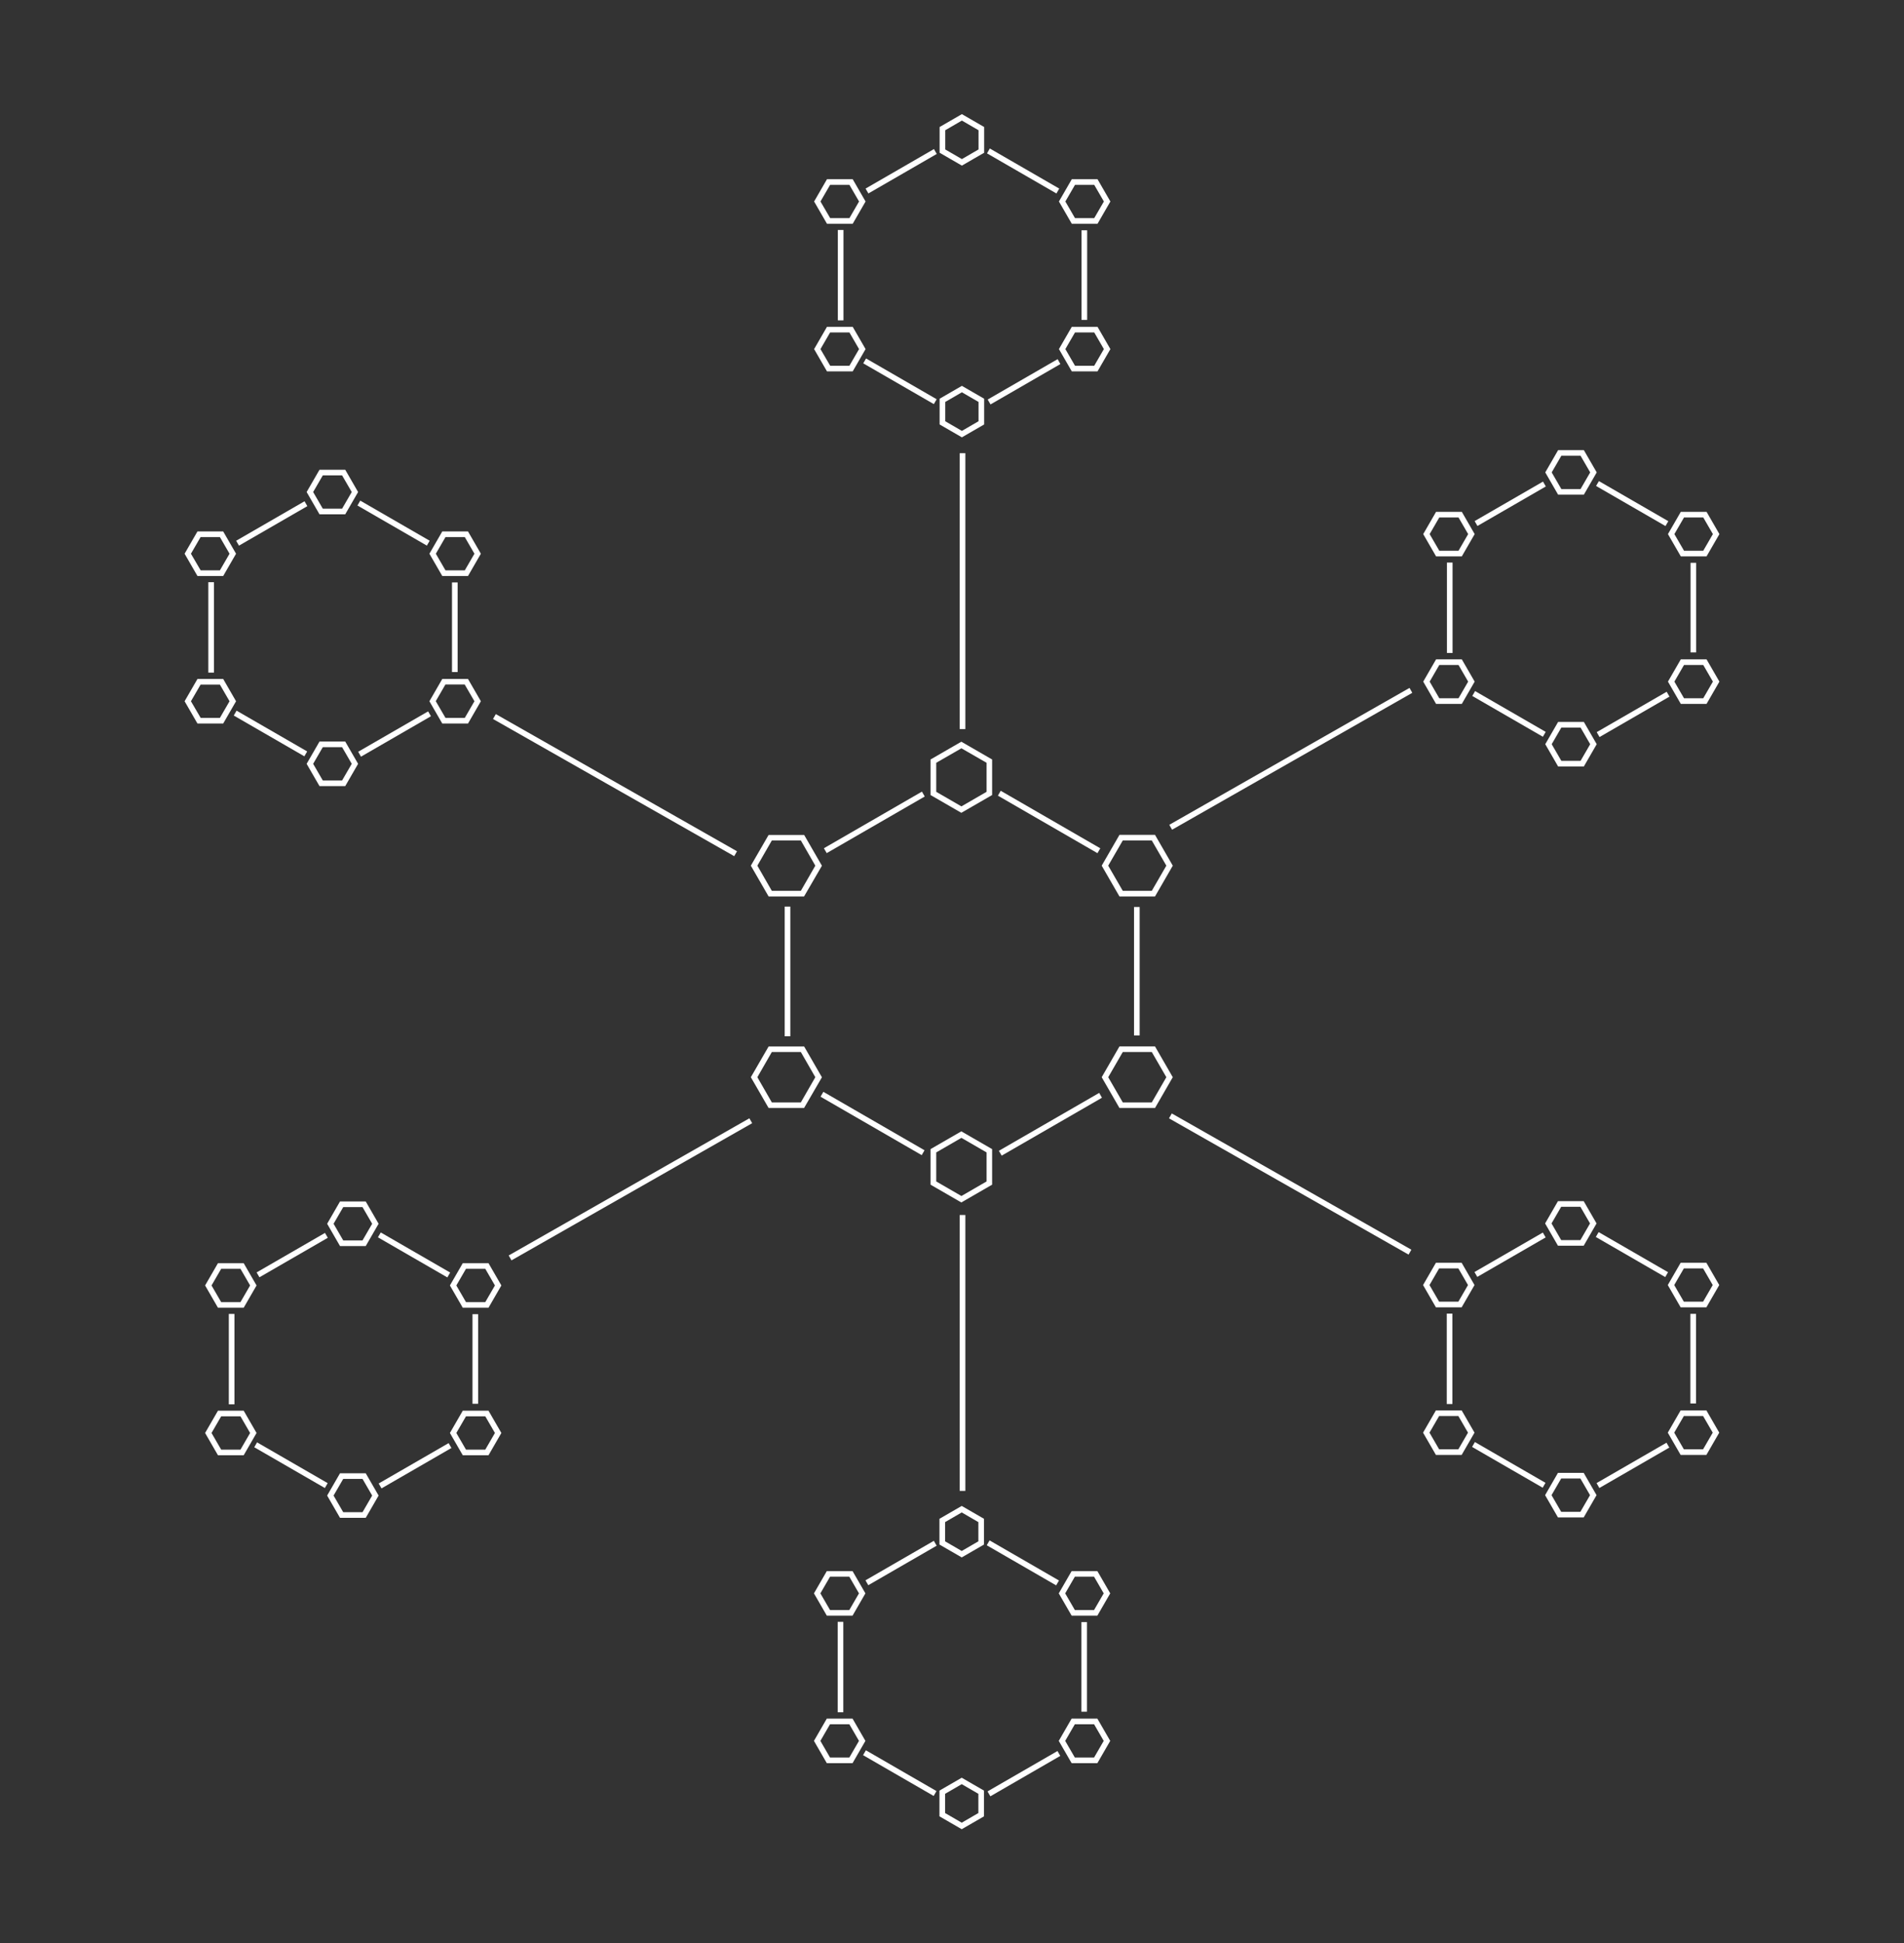 <?xml version="1.0" encoding="utf-8"?>
<!-- Generator: Adobe Illustrator 26.2.1, SVG Export Plug-In . SVG Version: 6.00 Build 0)  -->
<svg version="1.1" id="Шар_1" xmlns="http://www.w3.org/2000/svg" xmlns:xlink="http://www.w3.org/1999/xlink" x="0px" y="0px"
	 viewBox="0 0 2368.2 2415.9" style="enable-background:new 0 0 2368.2 2415.9;" xml:space="preserve">
<rect x="0" y="0" width="2368.2" height="2415.9" fill="#333333" stroke="none"/>
<style type="text/css">
	.st0{fill:#FFFFFF;}
</style>
<g>
	<g>
		<path class="st0" d="M633.8,1564.4c99.8-56.8,199.6-113.6,299.4-170.3"/>
		
			<rect x="611.4" y="1475.6" transform="matrix(0.869 -0.495 0.495 0.869 -629.012 581.16)" class="st0" width="344.5" height="7"/>
	</g>
	<g>
		<path class="st0" d="M1455.9,1029.2c99.6-56.7,199.2-113.3,298.8-170"/>
		
			<rect x="1433.4" y="940.6" transform="matrix(0.869 -0.495 0.495 0.869 -256.832 917.559)" class="st0" width="343.8" height="7"/>
	</g>
	<g>
		<path class="st0" d="M915.5,1061.8c-100-56.9-200-113.8-300-170.7"/>
		
			<rect x="762" y="803.8" transform="matrix(0.494 -0.869 0.869 0.494 -461.688 1158.965)" class="st0" width="7" height="345.2"/>
	</g>
	<g>
		<path class="st0" d="M1754.7,1557.2c-99.3-56.5-198.7-113-298-169.5"/>
		
			<rect x="1602.3" y="1301" transform="matrix(0.494 -0.869 0.869 0.494 -468.092 2140.038)" class="st0" width="7" height="342.9"/>
	</g>
	<g>
		<rect x="1193.7" y="563.4" class="st0" width="7" height="343"/>
	</g>
	<g>
		<rect x="1193.7" y="1510.5" class="st0" width="7" height="343"/>
	</g>
	<g>
		<g>
			<rect x="1017.1" y="1018.9" transform="matrix(0.866 -0.5 0.5 0.866 -365.492 680.738)" class="st0" width="140.8" height="7"/>
		</g>
		<g>
			
				<rect x="1081.8" y="1324.1" transform="matrix(0.5 -0.866 0.866 0.5 -666.978 1638.228)" class="st0" width="7" height="145.3"/>
		</g>
		<g>
			<rect x="1410.5" y="1127.6" class="st0" width="7" height="159.7"/>
		</g>
		<g>
			<polygon class="st0" points="1245.9,1436.7 1242.4,1430.7 1367.2,1358.7 1370.6,1364.7 1368.8,1365.8 			"/>
		</g>
		<g>
			<rect x="976" y="1127.1" class="st0" width="7" height="161.2"/>
		</g>
		<g>
			<rect x="1301.4" y="950.4" transform="matrix(0.5 -0.866 0.866 0.5 -232.548 1640.99)" class="st0" width="7" height="143"/>
		</g>
		<g>
			<path class="st0" d="M1195.7,1010.5l-38.3-22.1v-44.2l38.3-22.1l38.3,22.1v44.2L1195.7,1010.5z M1164.5,984.4l31.3,18.1
				l31.3-18.1v-36.1l-31.3-18l-31.3,18V984.4z"/>
		</g>
		<g>
			<path class="st0" d="M1436.6,1114.5h-44.2l-22.1-38.3l22.1-38.3h44.2l22.1,38.3L1436.6,1114.5z M1396.5,1107.5h36.1l18.1-31.3
				l-18.1-31.3h-36.1l-18.1,31.3L1396.5,1107.5z"/>
		</g>
		<g>
			<path class="st0" d="M1436.6,1377.5h-44.2l-22.1-38.3l22.1-38.3h44.2l22.1,38.3L1436.6,1377.5z M1396.5,1370.5h36.1l18.1-31.3
				l-18.1-31.3h-36.1l-18.1,31.3L1396.5,1370.5z"/>
		</g>
		<g>
			<path class="st0" d="M1195.7,1494.9l-38.3-22.1v-44.2l38.3-22.1l38.3,22.1v44.2L1195.7,1494.9z M1164.5,1468.8l31.3,18.1
				l31.3-18.1v-36.1l-31.3-18.1l-31.3,18.1V1468.8z"/>
		</g>
		<g>
			<path class="st0" d="M1000.1,1377.5H956l-22.1-38.3L956,1301h44.2l22.1,38.3L1000.1,1377.5z M960,1370.5h36.1l18-31.3l-18-31.3
				H960l-18,31.3L960,1370.5z"/>
		</g>
		<g>
			<path class="st0" d="M1000.1,1114.5H956l-22.1-38.3L956,1038h44.2l22.1,38.3L1000.1,1114.5z M960,1107.5h36.1l18-31.3l-18-31.3
				H960l-18,31.3L960,1107.5z"/>
		</g>
	</g>
	<g>
		<g>
			<rect x="1829.4" y="622.8" transform="matrix(0.866 -0.5 0.5 0.866 -61.502 1023.173)" class="st0" width="98.2" height="7"/>
		</g>
		<g>
			<rect x="1873.4" y="836.8" transform="matrix(0.5 -0.866 0.866 0.5 169.863 2069.205)" class="st0" width="7" height="101.4"/>
		</g>
		<g>
			<rect x="2102.7" y="699.7" class="st0" width="7" height="111.4"/>
		</g>
		<g>
			<polygon class="st0" points="1989.5,916.3 1986,910.2 2073,860 2076.5,866.1 2075.2,866.8 			"/>
		</g>
		<g>
			<rect x="1799.7" y="699.4" class="st0" width="7" height="112.4"/>
		</g>
		<g>
			<rect x="2026.7" y="576.2" transform="matrix(0.5 -0.866 0.866 0.5 472.867 2071.176)" class="st0" width="7" height="99.7"/>
		</g>
		<g>
			<path class="st0" d="M1970,615h-32l-16-27.7l16-27.7h32l16,27.7L1970,615z M1942,608h23.9l12-20.7l-12-20.7H1942l-12,20.7
				L1942,608z"/>
		</g>
		<g>
			<path class="st0" d="M2122.6,691.7h-32l-16-27.7l16-27.7h32l16,27.7L2122.6,691.7z M2094.6,684.7h23.9l12-20.7l-12-20.7h-23.9
				l-12,20.7L2094.6,684.7z"/>
		</g>
		<g>
			<path class="st0" d="M2122.6,875.1h-32l-16-27.7l16-27.7h32l16,27.7L2122.6,875.1z M2094.6,868.1h23.9l12-20.7l-12-20.7h-23.9
				l-12,20.7L2094.6,868.1z"/>
		</g>
		<g>
			<path class="st0" d="M1970,952.9h-32l-16-27.7l16-27.7h32l16,27.7L1970,952.9z M1942,945.9h23.9l12-20.7l-12-20.7H1942l-12,20.7
				L1942,945.9z"/>
		</g>
		<g>
			<path class="st0" d="M1818.2,875.1h-32l-16-27.7l16-27.7h32l16,27.7L1818.2,875.1z M1790.2,868.1h23.9l12-20.7l-12-20.7h-23.9
				l-12,20.7L1790.2,868.1z"/>
		</g>
		<g>
			<path class="st0" d="M1818.2,691.7h-32l-16-27.7l16-27.7h32l16,27.7L1818.2,691.7z M1790.2,684.7h23.9l12-20.7l-12-20.7h-23.9
				l-12,20.7L1790.2,684.7z"/>
		</g>
	</g>
	<g>
		<g>
			<rect x="288.9" y="647.3" transform="matrix(0.866 -0.5 0.5 0.866 -280.109 256.176)" class="st0" width="98.2" height="7"/>
		</g>
		<g>
			<rect x="332.9" y="861.2" transform="matrix(0.5 -0.866 0.866 0.5 -621.493 747.255)" class="st0" width="7" height="101.4"/>
		</g>
		<g>
			<rect x="562.2" y="724.1" class="st0" width="7" height="111.4"/>
		</g>
		<g>
			<polygon class="st0" points="449,940.7 445.5,934.6 532.5,884.4 536,890.4 534.7,891.2 			"/>
		</g>
		<g>
			<rect x="259.1" y="723.8" class="st0" width="7" height="112.4"/>
		</g>
		<g>
			<rect x="486.1" y="600.5" transform="matrix(0.5 -0.866 0.866 0.5 -318.491 749.169)" class="st0" width="7" height="99.7"/>
		</g>
		<g>
			<path class="st0" d="M429.4,639.4h-32l-16-27.7l16-27.7h32l16,27.7L429.4,639.4z M401.5,632.4h24l12-20.7l-12-20.7h-24l-12,20.7
				L401.5,632.4z"/>
		</g>
		<g>
			<path class="st0" d="M582.1,716.1h-32l-16-27.7l16-27.7h32l16,27.7L582.1,716.1z M554.1,709.1h24l12-20.7l-12-20.7h-24l-12,20.7
				L554.1,709.1z"/>
		</g>
		<g>
			<path class="st0" d="M582.1,899.5h-32l-16-27.7l16-27.7h32l16,27.7L582.1,899.5z M554.1,892.5h24l12-20.7L578,851h-24l-12,20.7
				L554.1,892.5z"/>
		</g>
		<g>
			<path class="st0" d="M429.4,977.3h-32l-16-27.7l16-27.7h32l16,27.7L429.4,977.3z M401.5,970.3h24l12-20.7l-12-20.7h-24l-12,20.7
				L401.5,970.3z"/>
		</g>
		<g>
			<path class="st0" d="M277.6,899.5h-32l-16-27.7l16-27.7h32l16,27.7L277.6,899.5z M249.6,892.5h23.9l12-20.7l-12-20.7h-24
				l-12,20.7L249.6,892.5z"/>
		</g>
		<g>
			<path class="st0" d="M277.6,716.1h-32l-16-27.7l16-27.7h32l16,27.7L277.6,716.1z M249.6,709.1h23.9l12-20.7l-12-20.7h-24
				l-12,20.7L249.6,709.1z"/>
		</g>
	</g>
	<g>
		<g>
			<rect x="1071.8" y="209.4" transform="matrix(0.866 -0.5 0.5 0.866 43.726 588.996)" class="st0" width="98.2" height="7"/>
		</g>
		<g>
			<rect x="1115.9" y="423.3" transform="matrix(0.5 -0.866 0.866 0.5 149.171 1206.425)" class="st0" width="7" height="101.4"/>
		</g>
		<g>
			<rect x="1345.2" y="286.3" class="st0" width="7" height="111.4"/>
		</g>
		<g>
			<polygon class="st0" points="1232,502.8 1228.5,496.7 1315.5,446.5 1318.9,452.6 1317.7,453.3 			"/>
		</g>
		<g>
			<rect x="1042.1" y="285.9" class="st0" width="7" height="112.4"/>
		</g>
		<g>
			<rect x="1269.1" y="162.7" transform="matrix(0.5 -0.866 0.866 0.5 452.194 1208.361)" class="st0" width="7" height="99.7"/>
		</g>
		<g>
			<path class="st0" d="M1196.4,205.9l-27.7-16v-32l27.7-16l27.7,16v32L1196.4,205.9z M1175.7,185.8l20.7,12l20.7-12v-23.9l-20.7-12
				l-20.7,12V185.8z"/>
		</g>
		<g>
			<path class="st0" d="M1365.1,278.2h-32l-16-27.7l16-27.7h32l16,27.7L1365.1,278.2z M1337.1,271.2h23.9l12-20.7l-12-20.7h-23.9
				l-12,20.7L1337.1,271.2z"/>
		</g>
		<g>
			<path class="st0" d="M1365.1,461.7h-32l-16-27.7l16-27.7h32l16,27.7L1365.1,461.7z M1337.1,454.7h23.9l12-20.7l-12-20.7h-23.9
				l-12,20.7L1337.1,454.7z"/>
		</g>
		<g>
			<path class="st0" d="M1196.4,543.7l-27.7-16v-32l27.7-16l27.7,16v32L1196.4,543.7z M1175.7,523.7l20.7,12l20.7-12v-24l-20.7-12
				l-20.7,12V523.7z"/>
		</g>
		<g>
			<path class="st0" d="M1060.6,461.7h-32l-16-27.7l16-27.7h32l16,27.7L1060.6,461.7z M1032.6,454.7h23.9l12-20.7l-12-20.7h-24
				l-12,20.7L1032.6,454.7z"/>
		</g>
		<g>
			<path class="st0" d="M1060.6,278.2h-32l-16-27.7l16-27.7h32l16,27.7L1060.6,278.2z M1032.6,271.2h23.9l12-20.7l-12-20.7h-24
				l-12,20.7L1032.6,271.2z"/>
		</g>
	</g>
	<g>
		<g>
			
				<rect x="1829.2" y="1556.4" transform="matrix(0.866 -0.5 0.5 0.866 -528.334 1148.166)" class="st0" width="98.2" height="7"/>
		</g>
		<g>
			
				<rect x="1873.2" y="1770.4" transform="matrix(0.5 -0.866 0.866 0.5 -638.788 2535.832)" class="st0" width="7" height="101.4"/>
		</g>
		<g>
			<rect x="2102.5" y="1633.4" class="st0" width="7" height="111.4"/>
		</g>
		<g>
			<polygon class="st0" points="1989.3,1849.9 1985.8,1843.8 2072.8,1793.6 2076.3,1799.7 2075,1800.4 			"/>
		</g>
		<g>
			<rect x="1799.5" y="1633.1" class="st0" width="7" height="112.4"/>
		</g>
		<g>
			
				<rect x="2026.4" y="1509.8" transform="matrix(0.5 -0.866 0.866 0.5 -335.803 2537.789)" class="st0" width="7" height="99.7"/>
		</g>
		<g>
			<path class="st0" d="M1969.8,1548.7h-32l-16-27.7l16-27.7h32l16,27.7L1969.8,1548.7z M1941.8,1541.7h23.9l12-20.7l-12-20.7h-23.9
				l-12,20.7L1941.8,1541.7z"/>
		</g>
		<g>
			<path class="st0" d="M2122.4,1625.3h-32l-16-27.7l16-27.7h32l16,27.7L2122.4,1625.3z M2094.4,1618.3h23.9l12-20.7l-12-20.7h-23.9
				l-12,20.7L2094.4,1618.3z"/>
		</g>
		<g>
			<path class="st0" d="M2122.4,1808.8h-32l-16-27.7l16-27.7h32l16,27.7L2122.4,1808.8z M2094.4,1801.8h23.9l12-20.7l-12-20.7h-23.9
				l-12,20.7L2094.4,1801.8z"/>
		</g>
		<g>
			<path class="st0" d="M1969.8,1886.5h-32l-16-27.7l16-27.7h32l16,27.7L1969.8,1886.5z M1941.8,1879.5h23.9l12-20.7l-12-20.7h-23.9
				l-12,20.7L1941.8,1879.5z"/>
		</g>
		<g>
			<path class="st0" d="M1818,1808.8h-32l-16-27.7l16-27.7h32l16,27.7L1818,1808.8z M1790,1801.8h23.9l12-20.7l-12-20.7H1790
				l-12,20.7L1790,1801.8z"/>
		</g>
		<g>
			<path class="st0" d="M1818,1625.3h-32l-16-27.7l16-27.7h32l16,27.7L1818,1625.3z M1790,1618.3h23.9l12-20.7l-12-20.7H1790
				l-12,20.7L1790,1618.3z"/>
		</g>
	</g>
	<g>
		<g>
			<rect x="314.4" y="1556.9" transform="matrix(0.866 -0.5 0.5 0.866 -731.536 390.808)" class="st0" width="98.2" height="7"/>
		</g>
		<g>
			
				<rect x="358.4" y="1770.9" transform="matrix(0.5 -0.866 0.866 0.5 -1396.552 1224.153)" class="st0" width="7" height="101.4"/>
		</g>
		<g>
			<rect x="587.7" y="1633.8" class="st0" width="7" height="111.4"/>
		</g>
		<g>
			<polygon class="st0" points="474.5,1850.4 471,1844.3 558,1794.1 561.5,1800.2 560.2,1800.9 			"/>
		</g>
		<g>
			<rect x="284.6" y="1633.5" class="st0" width="7" height="112.4"/>
		</g>
		<g>
			<rect x="511.5" y="1510.3" transform="matrix(0.5 -0.866 0.866 0.5 -1093.588 1226.068)" class="st0" width="7" height="99.7"/>
		</g>
		<g>
			<path class="st0" d="M454.9,1549.1h-32l-16-27.7l16-27.7h32l16,27.7L454.9,1549.1z M426.9,1542.1h24l12-20.7l-12-20.7h-24
				l-12,20.7L426.9,1542.1z"/>
		</g>
		<g>
			<path class="st0" d="M607.6,1625.8h-32l-16-27.7l16-27.7h32l16,27.7L607.6,1625.8z M579.6,1618.8h24l12-20.7l-12-20.7h-24
				l-12,20.7L579.6,1618.8z"/>
		</g>
		<g>
			<path class="st0" d="M607.6,1809.2h-32l-16-27.7l16-27.7h32l16,27.7L607.6,1809.2z M579.6,1802.2h24l12-20.7l-12-20.7h-24
				l-12,20.7L579.6,1802.2z"/>
		</g>
		<g>
			<path class="st0" d="M454.9,1887h-32l-16-27.7l16-27.7h32l16,27.7L454.9,1887z M426.9,1880h24l12-20.7l-12-20.7h-24l-12,20.7
				L426.9,1880z"/>
		</g>
		<g>
			<path class="st0" d="M303.1,1809.2h-32l-16-27.7l16-27.7h32l16,27.7L303.1,1809.2z M275.1,1802.2h24l12-20.7l-12-20.7h-24
				l-12,20.7L275.1,1802.2z"/>
		</g>
		<g>
			<path class="st0" d="M303.1,1625.8h-32l-16-27.7l16-27.7h32l16,27.7L303.1,1625.8z M275.1,1618.8h24l12-20.7l-12-20.7h-24
				l-12,20.7L275.1,1618.8z"/>
		</g>
	</g>
	<g>
		<g>
			<rect x="1071.7" y="1939.7" transform="matrix(0.866 -0.5 0.5 0.866 -821.47 820.752)" class="st0" width="98.2" height="7"/>
		</g>
		<g>
			
				<rect x="1115.7" y="2153.7" transform="matrix(0.5 -0.866 0.866 0.5 -1349.468 2071.4)" class="st0" width="7" height="101.4"/>
		</g>
		<g>
			<rect x="1345" y="2016.6" class="st0" width="7" height="111.4"/>
		</g>
		<g>
			<polygon class="st0" points="1231.8,2233.2 1228.3,2227.1 1315.3,2176.9 1318.8,2183 1317.5,2183.7 			"/>
		</g>
		<g>
			<rect x="1041.9" y="2016.3" class="st0" width="7" height="112.4"/>
		</g>
		<g>
			
				<rect x="1268.8" y="1893.1" transform="matrix(0.5 -0.866 0.866 0.5 -1046.5 2073.337)" class="st0" width="7" height="99.7"/>
		</g>
		<g>
			<path class="st0" d="M1196.2,1936.2l-27.7-16v-32l27.7-16l27.7,16v32L1196.2,1936.2z M1175.5,1916.2l20.7,12l20.7-12v-23.9
				l-20.7-12l-20.7,12V1916.2z"/>
		</g>
		<g>
			<path class="st0" d="M1364.9,2008.6h-32l-16-27.7l16-27.7h32l16,27.7L1364.9,2008.6z M1336.9,2001.6h23.9l12-20.7l-12-20.7h-23.9
				l-12,20.7L1336.9,2001.6z"/>
		</g>
		<g>
			<path class="st0" d="M1364.9,2192h-32l-16-27.7l16-27.7h32l16,27.7L1364.9,2192z M1336.9,2185h23.9l12-20.7l-12-20.7h-23.9
				l-12,20.7L1336.9,2185z"/>
		</g>
		<g>
			<path class="st0" d="M1196.2,2274.1l-27.7-16v-32l27.7-16l27.7,16v32L1196.2,2274.1z M1175.5,2254l20.7,12l20.7-12v-23.9
				l-20.7-12l-20.7,12V2254z"/>
		</g>
		<g>
			<path class="st0" d="M1060.4,2192h-32l-16-27.7l16-27.7h32l16,27.7L1060.4,2192z M1032.4,2185h24l12-20.7l-12-20.7h-24l-12,20.7
				L1032.4,2185z"/>
		</g>
		<g>
			<path class="st0" d="M1060.4,2008.6h-32l-16-27.7l16-27.7h32l16,27.7L1060.4,2008.6z M1032.4,2001.6h24l12-20.7l-12-20.7h-24
				l-12,20.7L1032.4,2001.6z"/>
		</g>
	</g>
</g>
</svg>
